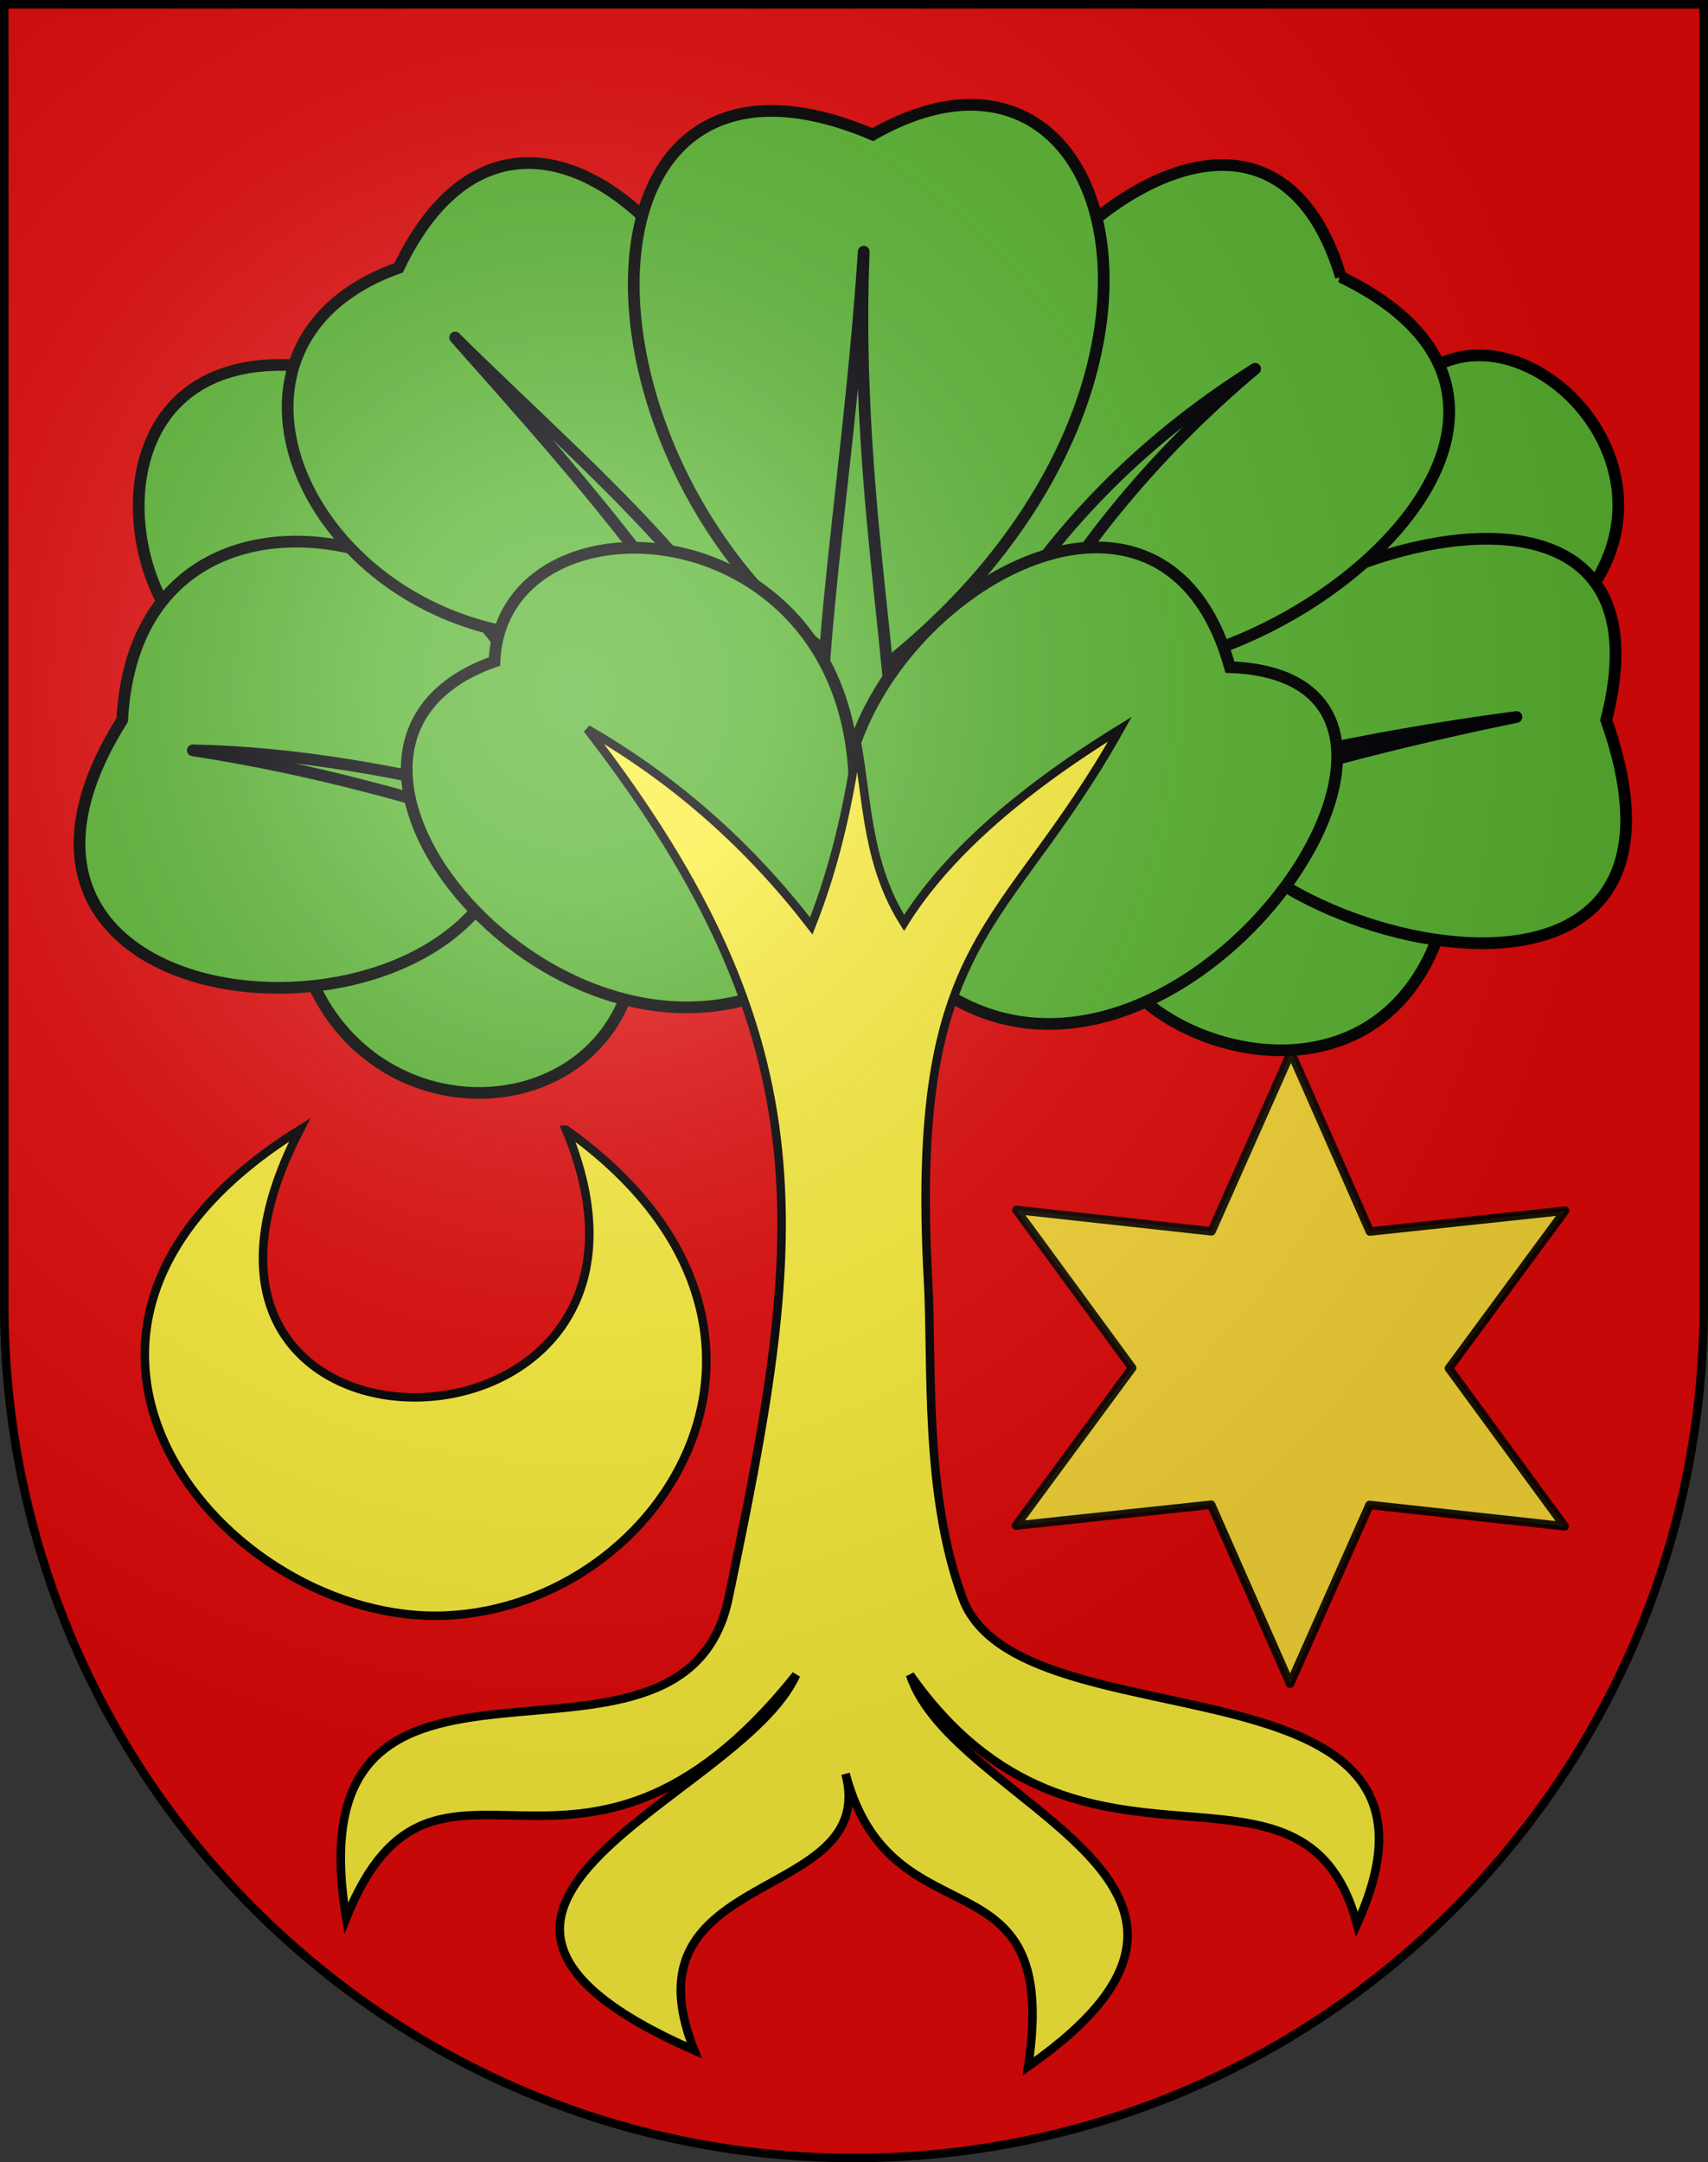 <svg xmlns="http://www.w3.org/2000/svg" xmlns:xlink="http://www.w3.org/1999/xlink" height="763" width="603" version="1.0"><rect width="100%" height="100%" fill="#333333" stroke="none"/><defs><radialGradient xlink:href="#a" id="b" gradientUnits="userSpaceOnUse" gradientTransform="matrix(1.215 0 0 1.267 -839.192 -490.49)" cx="858.042" cy="579.933" fx="858.042" fy="579.933" r="300"/><linearGradient id="a"><stop style="stop-color:#fff;stop-opacity:.314" offset="0"/><stop offset=".19" style="stop-color:#fff;stop-opacity:.251"/><stop style="stop-color:#6b6b6b;stop-opacity:.125" offset=".6"/><stop style="stop-color:#000;stop-opacity:.125" offset="1"/></linearGradient></defs><path d="M1.5 1.5v458.868c0 166.31 134.315 301.132 300 301.132s300-134.822 300-301.132V1.5H1.5z" style="fill:#e20909;fill-opacity:1"/><path d="M200.054 390.741c51.65 123.77-160.235 127.727-93.915 0-114.19 70.95-25.987 174.757 51.645 171.226 77.631-3.532 138.614-102.658 42.27-171.226z" style="fill:#fcef3c;fill-opacity:1;fill-rule:evenodd;stroke:#000;stroke-width:3;stroke-linecap:butt;stroke-linejoin:miter;stroke-miterlimit:4;stroke-dasharray:none;stroke-opacity:1" transform="matrix(1.001 0 0 1.001 -.407 7.553)"/><path transform="matrix(4.368 -.287 .288 4.35 -2859.075 -1174.406)" d="m751.782 443.396-15.59-2.765-7.347 14.025-5.4-14.884-15.82.651 10.19-12.119-8.474-13.375 15.59 2.765 7.347-14.026 5.4 14.884 15.82-.65-10.19 12.118 8.474 13.376z" style="opacity:.9;fill:#fcef3c;fill-opacity:1;fill-rule:evenodd;stroke:#000;stroke-width:.687;stroke-linecap:round;stroke-linejoin:round;stroke-miterlimit:4;stroke-dasharray:none;stroke-opacity:1"/><path d="M106.481 121.39c-60.563-4.916-66.234 52.868-48.025 84.685l51.23 130.574c22.646 55.103 97.63 53.419 112.799 3.205h176.121c21.648 25.445 82.823 39.166 106.39-11.024L560.5 201.46c33.88-46.049-20.662-100.198-55.503-79.002l-398.515-1.068z" style="fill:#5ab532;fill-opacity:1;fill-rule:evenodd;stroke:#000;stroke-width:4.127;stroke-linecap:butt;stroke-linejoin:miter;stroke-miterlimit:4;stroke-dasharray:none;stroke-opacity:1" transform="matrix(1.001 0 0 1.001 -.407 7.553)"/><path d="M425.652 260.51c-21.46 52.766 188.828 120.244 141.256-14.229 32.778-127.046-190.089-33.41-141.256 14.228z" style="fill:#5ab532;fill-opacity:1;fill-rule:evenodd;stroke:#000;stroke-width:4.127px;stroke-linecap:butt;stroke-linejoin:miter;stroke-opacity:1" transform="matrix(1.001 0 0 1.001 -.407 7.553)"/><path d="M473.335 90.071c118.43 57.184-71.68 184.555-122.799 120.663-68.593-65.293 87.875-236.987 122.8-120.663zM180.802 288.555c46.995-96.708-131.098-157.695-137.3-42.274-68.863 109.387 119.945 124.07 137.3 42.274z" style="fill:#5ab532;fill-opacity:1;fill-rule:evenodd;stroke:#000;stroke-width:4.127px;stroke-linecap:butt;stroke-linejoin:miter;stroke-opacity:1" transform="matrix(1.001 0 0 1.001 -.407 7.553)"/><path d="M255.53 204.666C133.755 259.375 48.35 119.724 141.005 86.867c50.755-105.984 163.413 42.246 114.527 117.799z" style="fill:#5ab532;fill-opacity:1;fill-rule:evenodd;stroke:#000;stroke-width:4.127px;stroke-linecap:butt;stroke-linejoin:miter;stroke-opacity:1" transform="matrix(1.001 0 0 1.001 -.407 7.553)"/><path d="M306.102 232.053c129.272-96.354 91.476-243.219 2.136-192.144-114.315-48.492-109.79 127.142-2.136 192.144z" style="fill:#5ab532;fill-opacity:1;fill-rule:evenodd;stroke:#000;stroke-width:4.127px;stroke-linecap:butt;stroke-linejoin:miter;stroke-opacity:1" transform="matrix(1.001 0 0 1.001 -.407 7.553)"/><path d="M303.965 327.762c67.665-40.09 146.568-65.193 231.282-82.55-77.7 10.418-143.275 27.086-223.805 62.98 36.638-61.911 58.078-123.822 131.643-185.734-86.79 54.662-110.392 126.287-128.438 167.234 6.75-41.831-13.328-116.168-9.614-208.508-5.989 90.547-22.846 170.101-11.024 212.78-14.296-78.884-78.139-128.04-133.093-182.53 44.778 50.609 112.767 124.646 124.206 190.007-71.887-16.926-142.253-42.98-216.71-44.479 84.879 12.998 158.587 44.614 235.553 70.8z" style="fill:#5ab532;fill-opacity:1;fill-rule:evenodd;stroke:#000005;stroke-width:4.127px;stroke-linecap:round;stroke-linejoin:round;stroke-opacity:1" transform="matrix(1.001 0 0 1.001 -.407 7.553)"/><path d="M319.262 330.83c85.073 85.609 218.702-99.427 114.935-103.186-30.995-111.298-195.58 23.848-114.935 103.186z" style="fill:#5ab532;fill-opacity:1;fill-rule:evenodd;stroke:#000;stroke-width:4.127px;stroke-linecap:butt;stroke-linejoin:miter;stroke-opacity:1" transform="matrix(1.001 0 0 1.001 -.407 7.553)"/><path d="M289.737 332.034c-83.92 61.12-202.905-75.508-114.935-106.39 3.038-72.99 173.096-51.264 114.935 106.39z" style="fill:#5ab532;fill-opacity:1;fill-rule:evenodd;stroke:#000;stroke-width:4.127px;stroke-linecap:butt;stroke-linejoin:miter;stroke-opacity:1" transform="matrix(1.001 0 0 1.001 -.407 7.553)"/><path style="fill:#fcef3c;fill-opacity:1;fill-rule:evenodd;stroke:#000;stroke-width:3;stroke-linecap:butt;stroke-linejoin:miter;stroke-miterlimit:4;stroke-dasharray:none;stroke-opacity:1" d="M339.899 555.838c-13.664-37.071-10.57-82.417-12.173-111.72-6.712-122.738 26.99-121.9 67.676-194.633-36.962 22.774-61.964 45.547-76.14 68.32-12.95-20.544-12.862-42.117-16.51-62.906-3.137 21.325-7.773 42.65-16.22 63.975-20.953-27.165-46.661-50.764-79.001-69.389 86.81 111.951 75.857 181.335 49.82 306.353-16.163 77.605-154.543-6.468-134.848 112.8 31.631-78.568 81.504 10.75 158.689-85.754-19.69 43.695-152.62 81.098-35.934 132.369-26.256-65.41 65.492-51.115 53.367-97.503 16.4 61.671 76.3 24.676 64.39 103.186 93.047-65.069-26.848-92.197-41.617-138.052 60.385 85.645 138.566 17.313 157.62 87.89 44.89-99.17-119.186-60.858-139.12-114.936z" transform="matrix(1.001 0 0 1.001 -.407 7.553)"/><g style="display:inline"><path style="fill:url(#b);fill-opacity:1" d="M1.5 1.5v458.868c0 166.31 134.315 301.132 300 301.132s300-134.821 300-301.132V1.5H1.5z"/></g><g style="display:inline"><path style="fill:none;fill-opacity:1;stroke:#000;stroke-width:3;stroke-miterlimit:4;stroke-dasharray:none;stroke-opacity:1" d="M1.5 1.5v458.868c0 166.31 134.315 301.132 300 301.132s300-134.821 300-301.132V1.5H1.5z"/></g></svg>